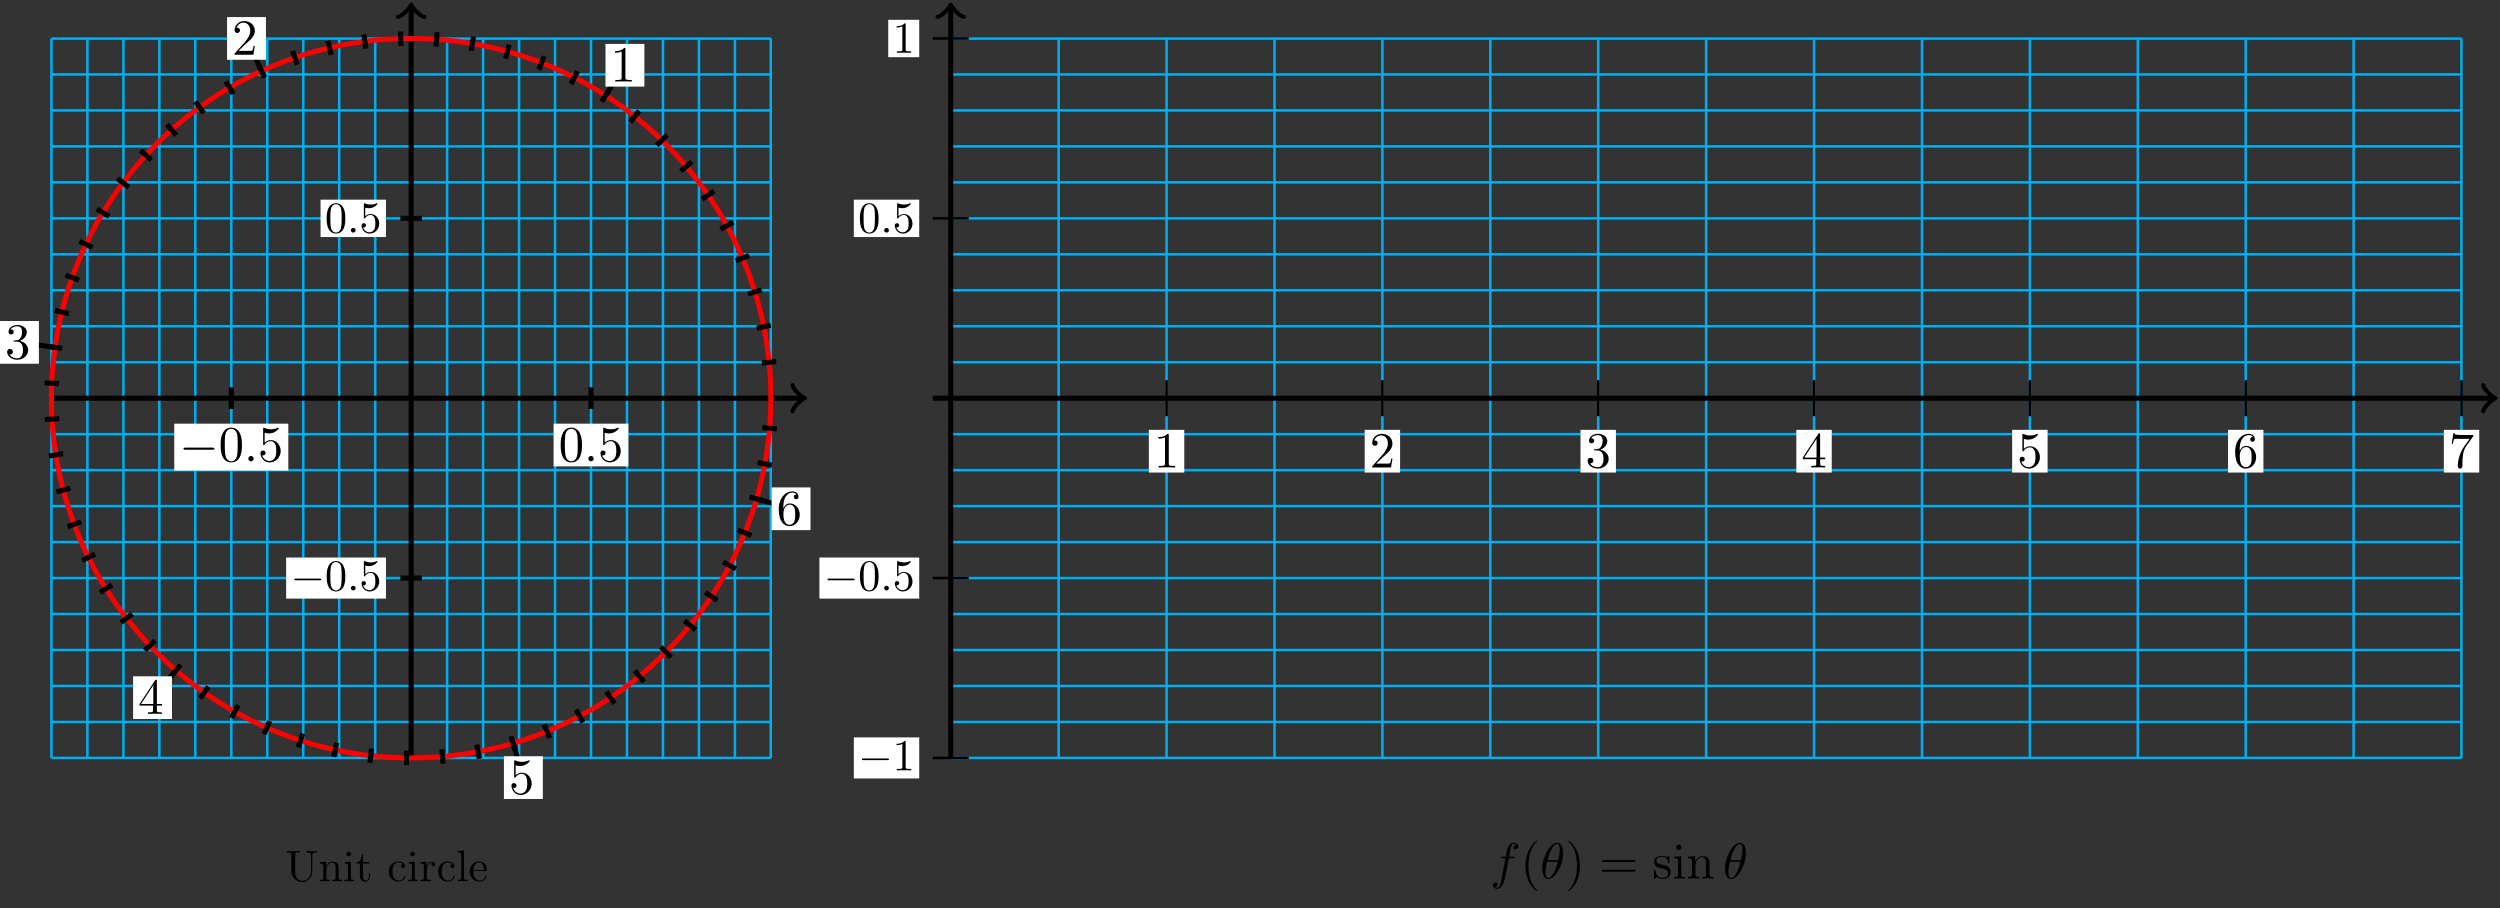 <?xml version="1.0" encoding="UTF-8" standalone="no"?>
<svg
   xmlns:dc="http://purl.org/dc/elements/1.1/"
   xmlns:cc="http://creativecommons.org/ns#"
   xmlns:rdf="http://www.w3.org/1999/02/22-rdf-syntax-ns#"
   xmlns:svg="http://www.w3.org/2000/svg"
   xmlns="http://www.w3.org/2000/svg"
   xmlns:xlink="http://www.w3.org/1999/xlink"
   xmlns:sodipodi="http://sodipodi.sourceforge.net/DTD/sodipodi-0.dtd"
   xmlns:inkscape="http://www.inkscape.org/namespaces/inkscape"
   width="394.018pt"
   height="143.103pt"
   viewBox="0 0 394.018 143.103"
   version="1.1"
   id="svg5287"
   inkscape:version="0.91 r13725"
   sodipodi:docname="tikz-test.svg">
  <rect x="0" y="0" width="394.018" height="143.103" fill="#333333" stroke="none"/>
  <sodipodi:namedview
     pagecolor="#ffffff"
     bordercolor="#666666"
     borderopacity="1"
     objecttolerance="10"
     gridtolerance="10"
     guidetolerance="10"
     inkscape:pageopacity="0"
     inkscape:pageshadow="2"
     inkscape:window-width="1366"
     inkscape:window-height="715"
     id="namedview5841"
     showgrid="false"
     inkscape:zoom="2.1278215"
     inkscape:cx="246.26125"
     inkscape:cy="89.439373"
     inkscape:window-x="0"
     inkscape:window-y="0"
     inkscape:window-maximized="1"
     inkscape:current-layer="svg5287" />
  <defs
     id="defs5289">
    <g
       id="g5291">
      <symbol
         overflow="visible"
         id="glyph0-0">
        <path
           style="stroke:none;"
           d=""
           id="path5294" />
      </symbol>
      <symbol
         overflow="visible"
         id="glyph0-1">
        <path
           style="stroke:none;"
           d="M 2.344 -5.094 C 2.344 -5.297 2.344 -5.312 2.156 -5.312 C 1.672 -4.797 0.969 -4.797 0.703 -4.797 L 0.703 -4.547 C 0.875 -4.547 1.344 -4.547 1.75 -4.75 L 1.75 -0.625 C 1.75 -0.344 1.734 -0.25 1.016 -0.25 L 0.75 -0.25 L 0.75 0 C 1.031 -0.031 1.734 -0.031 2.047 -0.031 C 2.359 -0.031 3.062 -0.031 3.344 0 L 3.344 -0.25 L 3.078 -0.25 C 2.359 -0.25 2.344 -0.328 2.344 -0.625 Z M 2.344 -5.094 "
           id="path5297" />
      </symbol>
      <symbol
         overflow="visible"
         id="glyph0-2">
        <path
           style="stroke:none;"
           d="M 1.016 -0.609 L 1.859 -1.438 C 3.094 -2.531 3.578 -2.969 3.578 -3.766 C 3.578 -4.672 2.859 -5.312 1.891 -5.312 C 0.984 -5.312 0.391 -4.578 0.391 -3.859 C 0.391 -3.422 0.797 -3.422 0.828 -3.422 C 0.953 -3.422 1.234 -3.516 1.234 -3.844 C 1.234 -4.047 1.094 -4.25 0.812 -4.25 C 0.75 -4.25 0.734 -4.25 0.703 -4.25 C 0.891 -4.766 1.328 -5.062 1.781 -5.062 C 2.516 -5.062 2.859 -4.422 2.859 -3.766 C 2.859 -3.125 2.453 -2.5 2.016 -2 L 0.484 -0.297 C 0.391 -0.203 0.391 -0.188 0.391 0 L 3.359 0 L 3.578 -1.391 L 3.375 -1.391 C 3.344 -1.141 3.281 -0.797 3.203 -0.672 C 3.141 -0.609 2.625 -0.609 2.453 -0.609 Z M 1.016 -0.609 "
           id="path5300" />
      </symbol>
      <symbol
         overflow="visible"
         id="glyph0-3">
        <path
           style="stroke:none;"
           d="M 2.312 -2.812 C 2.969 -3.016 3.422 -3.578 3.422 -4.203 C 3.422 -4.859 2.719 -5.312 1.953 -5.312 C 1.156 -5.312 0.547 -4.828 0.547 -4.219 C 0.547 -3.953 0.719 -3.812 0.953 -3.812 C 1.203 -3.812 1.359 -3.984 1.359 -4.219 C 1.359 -4.609 0.984 -4.609 0.875 -4.609 C 1.109 -5 1.641 -5.109 1.922 -5.109 C 2.25 -5.109 2.688 -4.938 2.688 -4.219 C 2.688 -4.125 2.672 -3.656 2.469 -3.312 C 2.234 -2.922 1.953 -2.906 1.766 -2.891 C 1.703 -2.891 1.5 -2.875 1.453 -2.875 C 1.391 -2.859 1.328 -2.859 1.328 -2.766 C 1.328 -2.688 1.391 -2.688 1.516 -2.688 L 1.875 -2.688 C 2.531 -2.688 2.828 -2.141 2.828 -1.359 C 2.828 -0.281 2.266 -0.047 1.922 -0.047 C 1.578 -0.047 0.984 -0.188 0.703 -0.656 C 0.984 -0.609 1.234 -0.781 1.234 -1.094 C 1.234 -1.375 1.016 -1.531 0.781 -1.531 C 0.594 -1.531 0.328 -1.422 0.328 -1.078 C 0.328 -0.344 1.078 0.172 1.938 0.172 C 2.922 0.172 3.641 -0.547 3.641 -1.359 C 3.641 -2.016 3.141 -2.641 2.312 -2.812 Z M 2.312 -2.812 "
           id="path5303" />
      </symbol>
      <symbol
         overflow="visible"
         id="glyph0-4">
        <path
           style="stroke:none;"
           d="M 2.344 -1.312 L 2.344 -0.625 C 2.344 -0.328 2.328 -0.25 1.734 -0.25 L 1.562 -0.25 L 1.562 0 C 1.891 -0.031 2.312 -0.031 2.641 -0.031 C 2.984 -0.031 3.406 -0.031 3.734 0 L 3.734 -0.25 L 3.562 -0.25 C 2.969 -0.25 2.953 -0.328 2.953 -0.625 L 2.953 -1.312 L 3.75 -1.312 L 3.75 -1.562 L 2.953 -1.562 L 2.953 -5.188 C 2.953 -5.344 2.953 -5.391 2.828 -5.391 C 2.75 -5.391 2.734 -5.391 2.672 -5.297 L 0.219 -1.562 L 0.219 -1.312 Z M 2.391 -1.562 L 0.453 -1.562 L 2.391 -4.531 Z M 2.391 -1.562 "
           id="path5306" />
      </symbol>
      <symbol
         overflow="visible"
         id="glyph0-5">
        <path
           style="stroke:none;"
           d="M 3.578 -1.609 C 3.578 -2.547 2.922 -3.344 2.062 -3.344 C 1.688 -3.344 1.344 -3.219 1.047 -2.938 L 1.047 -4.5 C 1.219 -4.453 1.469 -4.391 1.734 -4.391 C 2.703 -4.391 3.266 -5.109 3.266 -5.219 C 3.266 -5.266 3.25 -5.312 3.188 -5.312 C 3.172 -5.312 3.156 -5.312 3.125 -5.281 C 2.969 -5.219 2.578 -5.047 2.047 -5.047 C 1.719 -5.047 1.359 -5.109 0.984 -5.281 C 0.922 -5.297 0.906 -5.297 0.891 -5.297 C 0.812 -5.297 0.812 -5.234 0.812 -5.109 L 0.812 -2.75 C 0.812 -2.609 0.812 -2.547 0.922 -2.547 C 0.969 -2.547 0.984 -2.562 1.016 -2.609 C 1.109 -2.734 1.406 -3.172 2.047 -3.172 C 2.469 -3.172 2.656 -2.812 2.719 -2.656 C 2.859 -2.359 2.875 -2.062 2.875 -1.656 C 2.875 -1.375 2.875 -0.906 2.672 -0.562 C 2.484 -0.25 2.188 -0.047 1.828 -0.047 C 1.25 -0.047 0.781 -0.469 0.656 -0.938 C 0.672 -0.938 0.703 -0.922 0.781 -0.922 C 1.047 -0.922 1.188 -1.125 1.188 -1.312 C 1.188 -1.5 1.047 -1.703 0.781 -1.703 C 0.672 -1.703 0.391 -1.656 0.391 -1.281 C 0.391 -0.594 0.953 0.172 1.844 0.172 C 2.766 0.172 3.578 -0.594 3.578 -1.609 Z M 3.578 -1.609 "
           id="path5309" />
      </symbol>
      <symbol
         overflow="visible"
         id="glyph0-6">
        <path
           style="stroke:none;"
           d="M 1.047 -2.609 L 1.047 -2.812 C 1.047 -4.828 2.047 -5.109 2.453 -5.109 C 2.641 -5.109 2.969 -5.062 3.141 -4.797 C 3.031 -4.797 2.703 -4.797 2.703 -4.438 C 2.703 -4.188 2.906 -4.062 3.078 -4.062 C 3.203 -4.062 3.438 -4.141 3.438 -4.453 C 3.438 -4.922 3.094 -5.312 2.438 -5.312 C 1.406 -5.312 0.328 -4.281 0.328 -2.516 C 0.328 -0.391 1.266 0.172 2 0.172 C 2.891 0.172 3.641 -0.578 3.641 -1.625 C 3.641 -2.641 2.938 -3.406 2.047 -3.406 C 1.5 -3.406 1.219 -3 1.047 -2.609 Z M 2 -0.047 C 1.5 -0.047 1.266 -0.531 1.219 -0.641 C 1.062 -1.016 1.062 -1.656 1.062 -1.797 C 1.062 -2.422 1.328 -3.219 2.047 -3.219 C 2.172 -3.219 2.531 -3.219 2.781 -2.719 C 2.922 -2.438 2.922 -2.031 2.922 -1.641 C 2.922 -1.25 2.922 -0.859 2.781 -0.562 C 2.547 -0.094 2.188 -0.047 2 -0.047 Z M 2 -0.047 "
           id="path5312" />
      </symbol>
      <symbol
         overflow="visible"
         id="glyph0-7">
        <path
           style="stroke:none;"
           d="M 3.672 -2.547 C 3.672 -3.188 3.625 -3.828 3.344 -4.422 C 2.984 -5.172 2.328 -5.312 1.984 -5.312 C 1.516 -5.312 0.938 -5.094 0.609 -4.359 C 0.344 -3.812 0.312 -3.188 0.312 -2.547 C 0.312 -1.953 0.344 -1.234 0.672 -0.625 C 1.016 0.016 1.594 0.172 1.984 0.172 C 2.422 0.172 3.016 0.016 3.375 -0.75 C 3.625 -1.297 3.672 -1.922 3.672 -2.547 Z M 1.984 0 C 1.672 0 1.203 -0.203 1.062 -0.969 C 0.969 -1.438 0.969 -2.172 0.969 -2.641 C 0.969 -3.156 0.969 -3.688 1.031 -4.109 C 1.188 -5.062 1.781 -5.125 1.984 -5.125 C 2.25 -5.125 2.766 -4.984 2.922 -4.203 C 3 -3.75 3 -3.141 3 -2.641 C 3 -2.047 3 -1.5 2.922 -1 C 2.797 -0.234 2.344 0 1.984 0 Z M 1.984 0 "
           id="path5315" />
      </symbol>
      <symbol
         overflow="visible"
         id="glyph0-8">
        <path
           style="stroke:none;"
           d="M 3.797 -4.859 C 3.859 -4.953 3.859 -4.969 3.859 -5.125 L 1.922 -5.125 C 0.953 -5.125 0.938 -5.234 0.906 -5.391 L 0.703 -5.391 L 0.453 -3.75 L 0.641 -3.75 C 0.672 -3.875 0.734 -4.375 0.844 -4.469 C 0.906 -4.516 1.516 -4.516 1.625 -4.516 L 3.281 -4.516 C 3.188 -4.391 2.562 -3.516 2.375 -3.266 C 1.672 -2.188 1.406 -1.078 1.406 -0.266 C 1.406 -0.188 1.406 0.172 1.766 0.172 C 2.141 0.172 2.141 -0.188 2.141 -0.266 L 2.141 -0.672 C 2.141 -1.109 2.156 -1.547 2.219 -1.969 C 2.25 -2.156 2.359 -2.844 2.719 -3.344 Z M 3.797 -4.859 "
           id="path5318" />
      </symbol>
      <symbol
         overflow="visible"
         id="glyph0-9">
        <path
           style="stroke:none;"
           d="M 2.641 1.906 C 2.641 1.891 2.641 1.875 2.5 1.734 C 1.5 0.734 1.25 -0.766 1.25 -1.984 C 1.25 -3.375 1.547 -4.766 2.531 -5.766 C 2.641 -5.859 2.641 -5.875 2.641 -5.891 C 2.641 -5.953 2.609 -5.969 2.562 -5.969 C 2.484 -5.969 1.766 -5.438 1.297 -4.422 C 0.891 -3.547 0.781 -2.656 0.781 -1.984 C 0.781 -1.375 0.875 -0.406 1.312 0.5 C 1.797 1.469 2.484 1.984 2.562 1.984 C 2.609 1.984 2.641 1.969 2.641 1.906 Z M 2.641 1.906 "
           id="path5321" />
      </symbol>
      <symbol
         overflow="visible"
         id="glyph0-10">
        <path
           style="stroke:none;"
           d="M 2.297 -1.984 C 2.297 -2.609 2.219 -3.578 1.781 -4.484 C 1.297 -5.453 0.609 -5.969 0.531 -5.969 C 0.484 -5.969 0.453 -5.938 0.453 -5.891 C 0.453 -5.875 0.453 -5.859 0.609 -5.719 C 1.391 -4.922 1.844 -3.656 1.844 -1.984 C 1.844 -0.625 1.547 0.766 0.562 1.781 C 0.453 1.875 0.453 1.891 0.453 1.906 C 0.453 1.953 0.484 1.984 0.531 1.984 C 0.609 1.984 1.328 1.453 1.797 0.438 C 2.203 -0.438 2.297 -1.328 2.297 -1.984 Z M 2.297 -1.984 "
           id="path5324" />
      </symbol>
      <symbol
         overflow="visible"
         id="glyph0-11">
        <path
           style="stroke:none;"
           d="M 5.469 -2.609 C 5.594 -2.609 5.75 -2.609 5.75 -2.766 C 5.75 -2.922 5.594 -2.922 5.484 -2.922 L 0.703 -2.922 C 0.594 -2.922 0.453 -2.922 0.453 -2.766 C 0.453 -2.609 0.594 -2.609 0.719 -2.609 Z M 5.484 -1.062 C 5.594 -1.062 5.75 -1.062 5.75 -1.219 C 5.75 -1.375 5.594 -1.375 5.469 -1.375 L 0.719 -1.375 C 0.594 -1.375 0.453 -1.375 0.453 -1.219 C 0.453 -1.062 0.594 -1.062 0.703 -1.062 Z M 5.484 -1.062 "
           id="path5327" />
      </symbol>
      <symbol
         overflow="visible"
         id="glyph0-12">
        <path
           style="stroke:none;"
           d="M 1.656 -1.547 C 1.828 -1.516 2.484 -1.391 2.484 -0.812 C 2.484 -0.406 2.203 -0.094 1.578 -0.094 C 0.922 -0.094 0.625 -0.547 0.484 -1.219 C 0.453 -1.328 0.453 -1.359 0.359 -1.359 C 0.266 -1.359 0.266 -1.297 0.266 -1.156 L 0.266 -0.109 C 0.266 0.031 0.266 0.094 0.344 0.094 C 0.391 0.094 0.391 0.078 0.547 -0.078 C 0.562 -0.094 0.562 -0.109 0.703 -0.25 C 1.062 0.078 1.422 0.094 1.578 0.094 C 2.5 0.094 2.875 -0.453 2.875 -1.016 C 2.875 -1.438 2.625 -1.688 2.531 -1.781 C 2.266 -2.031 1.953 -2.094 1.625 -2.156 C 1.172 -2.25 0.641 -2.344 0.641 -2.812 C 0.641 -3.094 0.859 -3.422 1.531 -3.422 C 2.422 -3.422 2.453 -2.703 2.469 -2.453 C 2.484 -2.375 2.547 -2.375 2.562 -2.375 C 2.672 -2.375 2.672 -2.422 2.672 -2.578 L 2.672 -3.375 C 2.672 -3.516 2.672 -3.562 2.578 -3.562 C 2.547 -3.562 2.531 -3.562 2.422 -3.469 C 2.406 -3.438 2.312 -3.375 2.281 -3.344 C 1.984 -3.562 1.656 -3.562 1.531 -3.562 C 0.562 -3.562 0.266 -3.031 0.266 -2.594 C 0.266 -2.312 0.391 -2.094 0.609 -1.906 C 0.859 -1.703 1.078 -1.656 1.656 -1.547 Z M 1.656 -1.547 "
           id="path5330" />
      </symbol>
      <symbol
         overflow="visible"
         id="glyph0-13">
        <path
           style="stroke:none;"
           d="M 1.406 -3.516 L 0.297 -3.438 L 0.297 -3.188 C 0.812 -3.188 0.891 -3.141 0.891 -2.75 L 0.891 -0.609 C 0.891 -0.25 0.797 -0.25 0.266 -0.25 L 0.266 0 C 0.516 -0.016 0.953 -0.031 1.141 -0.031 C 1.422 -0.031 1.703 -0.016 1.969 0 L 1.969 -0.25 C 1.438 -0.25 1.406 -0.281 1.406 -0.594 Z M 1.438 -4.906 C 1.438 -5.156 1.25 -5.328 1.016 -5.328 C 0.766 -5.328 0.594 -5.109 0.594 -4.906 C 0.594 -4.688 0.766 -4.484 1.016 -4.484 C 1.25 -4.484 1.438 -4.656 1.438 -4.906 Z M 1.438 -4.906 "
           id="path5333" />
      </symbol>
      <symbol
         overflow="visible"
         id="glyph0-14">
        <path
           style="stroke:none;"
           d="M 0.875 -2.734 L 0.875 -0.609 C 0.875 -0.25 0.781 -0.25 0.25 -0.25 L 0.25 0 C 0.531 -0.016 0.938 -0.031 1.156 -0.031 C 1.359 -0.031 1.781 -0.016 2.047 0 L 2.047 -0.25 C 1.516 -0.25 1.422 -0.25 1.422 -0.609 L 1.422 -2.078 C 1.422 -2.906 1.984 -3.344 2.5 -3.344 C 3 -3.344 3.094 -2.922 3.094 -2.469 L 3.094 -0.609 C 3.094 -0.25 3 -0.25 2.469 -0.25 L 2.469 0 C 2.75 -0.016 3.156 -0.031 3.375 -0.031 C 3.578 -0.031 4 -0.016 4.266 0 L 4.266 -0.25 C 3.844 -0.25 3.656 -0.25 3.641 -0.484 L 3.641 -2.016 C 3.641 -2.688 3.641 -2.938 3.391 -3.234 C 3.281 -3.359 3.016 -3.516 2.562 -3.516 C 1.969 -3.516 1.609 -3.172 1.375 -2.688 L 1.375 -3.516 L 0.25 -3.438 L 0.25 -3.188 C 0.812 -3.188 0.875 -3.125 0.875 -2.734 Z M 0.875 -2.734 "
           id="path5336" />
      </symbol>
      <symbol
         overflow="visible"
         id="glyph1-0">
        <path
           style="stroke:none;"
           d=""
           id="path5339" />
      </symbol>
      <symbol
         overflow="visible"
         id="glyph1-1">
        <path
           style="stroke:none;"
           d="M 4.594 -1.609 C 4.703 -1.609 4.844 -1.609 4.844 -1.734 C 4.844 -1.875 4.703 -1.875 4.594 -1.875 L 0.828 -1.875 C 0.703 -1.875 0.578 -1.875 0.578 -1.734 C 0.578 -1.609 0.703 -1.609 0.828 -1.609 Z M 4.594 -1.609 "
           id="path5342" />
      </symbol>
      <symbol
         overflow="visible"
         id="glyph2-0">
        <path
           style="stroke:none;"
           d=""
           id="path5345" />
      </symbol>
      <symbol
         overflow="visible"
         id="glyph2-1">
        <path
           style="stroke:none;"
           d="M 3.203 -2.234 C 3.203 -2.781 3.172 -3.344 2.922 -3.859 C 2.609 -4.531 2.031 -4.641 1.734 -4.641 C 1.328 -4.641 0.812 -4.453 0.531 -3.812 C 0.312 -3.328 0.266 -2.781 0.266 -2.234 C 0.266 -1.703 0.297 -1.078 0.578 -0.547 C 0.891 0.016 1.391 0.156 1.734 0.156 C 2.109 0.156 2.641 0 2.953 -0.656 C 3.172 -1.141 3.203 -1.672 3.203 -2.234 Z M 1.734 0 C 1.469 0 1.047 -0.172 0.922 -0.844 C 0.844 -1.266 0.844 -1.906 0.844 -2.312 C 0.844 -2.766 0.844 -3.219 0.906 -3.594 C 1.031 -4.422 1.562 -4.484 1.734 -4.484 C 1.969 -4.484 2.422 -4.359 2.562 -3.672 C 2.625 -3.281 2.625 -2.75 2.625 -2.312 C 2.625 -1.797 2.625 -1.312 2.547 -0.875 C 2.453 -0.203 2.047 0 1.734 0 Z M 1.734 0 "
           id="path5348" />
      </symbol>
      <symbol
         overflow="visible"
         id="glyph2-2">
        <path
           style="stroke:none;"
           d="M 3.125 -1.406 C 3.125 -2.234 2.562 -2.922 1.812 -2.922 C 1.469 -2.922 1.172 -2.812 0.922 -2.578 L 0.922 -3.938 C 1.062 -3.891 1.297 -3.844 1.516 -3.844 C 2.375 -3.844 2.859 -4.469 2.859 -4.562 C 2.859 -4.609 2.844 -4.641 2.781 -4.641 C 2.781 -4.641 2.766 -4.641 2.734 -4.625 C 2.594 -4.562 2.25 -4.422 1.781 -4.422 C 1.5 -4.422 1.188 -4.469 0.859 -4.609 C 0.797 -4.641 0.781 -4.641 0.781 -4.641 C 0.703 -4.641 0.703 -4.578 0.703 -4.469 L 0.703 -2.406 C 0.703 -2.281 0.703 -2.219 0.797 -2.219 C 0.844 -2.219 0.859 -2.25 0.891 -2.281 C 0.969 -2.391 1.219 -2.781 1.797 -2.781 C 2.156 -2.781 2.328 -2.453 2.391 -2.328 C 2.5 -2.062 2.516 -1.797 2.516 -1.453 C 2.516 -1.203 2.516 -0.781 2.344 -0.5 C 2.172 -0.219 1.922 -0.047 1.594 -0.047 C 1.094 -0.047 0.688 -0.406 0.578 -0.828 C 0.594 -0.812 0.609 -0.812 0.688 -0.812 C 0.922 -0.812 1.031 -0.984 1.031 -1.156 C 1.031 -1.312 0.922 -1.484 0.688 -1.484 C 0.594 -1.484 0.344 -1.438 0.344 -1.125 C 0.344 -0.516 0.828 0.156 1.609 0.156 C 2.422 0.156 3.125 -0.516 3.125 -1.406 Z M 3.125 -1.406 "
           id="path5351" />
      </symbol>
      <symbol
         overflow="visible"
         id="glyph2-3">
        <path
           style="stroke:none;"
           d="M 4.062 -1.609 C 4.062 -0.625 3.375 -0.062 2.719 -0.062 C 2.391 -0.062 1.562 -0.234 1.562 -1.562 L 1.562 -4.219 C 1.562 -4.469 1.578 -4.547 2.125 -4.547 L 2.281 -4.547 L 2.281 -4.766 C 2.047 -4.734 1.531 -4.734 1.266 -4.734 C 1 -4.734 0.469 -4.734 0.234 -4.766 L 0.234 -4.547 L 0.391 -4.547 C 0.938 -4.547 0.953 -4.469 0.953 -4.219 L 0.953 -1.594 C 0.953 -0.609 1.75 0.156 2.703 0.156 C 3.5 0.156 4.125 -0.5 4.25 -1.297 C 4.266 -1.422 4.266 -1.484 4.266 -1.766 L 4.266 -4 C 4.266 -4.234 4.266 -4.547 4.984 -4.547 L 4.984 -4.766 C 4.734 -4.75 4.406 -4.734 4.172 -4.734 C 3.922 -4.734 3.594 -4.75 3.344 -4.766 L 3.344 -4.547 C 4.062 -4.547 4.062 -4.219 4.062 -4.031 Z M 4.062 -1.609 "
           id="path5354" />
      </symbol>
      <symbol
         overflow="visible"
         id="glyph2-4">
        <path
           style="stroke:none;"
           d="M 0.766 -2.391 L 0.766 -0.531 C 0.766 -0.219 0.688 -0.219 0.219 -0.219 L 0.219 0 C 0.469 0 0.828 -0.016 1.016 -0.016 C 1.188 -0.016 1.547 0 1.797 0 L 1.797 -0.219 C 1.328 -0.219 1.25 -0.219 1.25 -0.531 L 1.25 -1.812 C 1.25 -2.531 1.734 -2.922 2.188 -2.922 C 2.625 -2.922 2.703 -2.547 2.703 -2.156 L 2.703 -0.531 C 2.703 -0.219 2.625 -0.219 2.156 -0.219 L 2.156 0 C 2.406 0 2.766 -0.016 2.953 -0.016 C 3.125 -0.016 3.484 0 3.734 0 L 3.734 -0.219 C 3.359 -0.219 3.188 -0.219 3.188 -0.422 L 3.188 -1.75 C 3.188 -2.359 3.188 -2.578 2.969 -2.828 C 2.875 -2.938 2.641 -3.078 2.234 -3.078 C 1.734 -3.078 1.406 -2.781 1.203 -2.344 L 1.203 -3.078 L 0.219 -3 L 0.219 -2.781 C 0.703 -2.781 0.766 -2.734 0.766 -2.391 Z M 0.766 -2.391 "
           id="path5357" />
      </symbol>
      <symbol
         overflow="visible"
         id="glyph2-5">
        <path
           style="stroke:none;"
           d="M 1.234 -3.078 L 0.266 -3 L 0.266 -2.781 C 0.703 -2.781 0.781 -2.75 0.781 -2.406 L 0.781 -0.531 C 0.781 -0.219 0.703 -0.219 0.234 -0.219 L 0.234 0 C 0.453 0 0.828 -0.016 1 -0.016 C 1.234 -0.016 1.484 0 1.719 0 L 1.719 -0.219 C 1.266 -0.219 1.234 -0.25 1.234 -0.516 Z M 1.266 -4.297 C 1.266 -4.516 1.094 -4.656 0.891 -4.656 C 0.672 -4.656 0.516 -4.469 0.516 -4.297 C 0.516 -4.109 0.672 -3.922 0.891 -3.922 C 1.094 -3.922 1.266 -4.062 1.266 -4.297 Z M 1.266 -4.297 "
           id="path5360" />
      </symbol>
      <symbol
         overflow="visible"
         id="glyph2-6">
        <path
           style="stroke:none;"
           d="M 1.203 -2.781 L 2.203 -2.781 L 2.203 -3 L 1.203 -3 L 1.203 -4.281 L 1.031 -4.281 C 1.031 -3.719 0.812 -2.969 0.125 -2.938 L 0.125 -2.781 L 0.719 -2.781 L 0.719 -0.859 C 0.719 0 1.375 0.078 1.625 0.078 C 2.125 0.078 2.312 -0.422 2.312 -0.859 L 2.312 -1.266 L 2.141 -1.266 L 2.141 -0.875 C 2.141 -0.359 1.938 -0.094 1.672 -0.094 C 1.203 -0.094 1.203 -0.734 1.203 -0.844 Z M 1.203 -2.781 "
           id="path5363" />
      </symbol>
      <symbol
         overflow="visible"
         id="glyph2-7">
        <path
           style="stroke:none;"
           d="M 0.812 -1.516 C 0.812 -2.656 1.391 -2.953 1.75 -2.953 C 1.812 -2.953 2.266 -2.938 2.5 -2.688 C 2.219 -2.672 2.172 -2.453 2.172 -2.375 C 2.172 -2.188 2.297 -2.047 2.5 -2.047 C 2.672 -2.047 2.812 -2.172 2.812 -2.375 C 2.812 -2.844 2.281 -3.125 1.75 -3.125 C 0.875 -3.125 0.234 -2.375 0.234 -1.5 C 0.234 -0.609 0.922 0.078 1.734 0.078 C 2.672 0.078 2.891 -0.766 2.891 -0.828 C 2.891 -0.906 2.828 -0.906 2.797 -0.906 C 2.734 -0.906 2.719 -0.875 2.703 -0.828 C 2.516 -0.188 2.062 -0.094 1.797 -0.094 C 1.422 -0.094 0.812 -0.391 0.812 -1.516 Z M 0.812 -1.516 "
           id="path5366" />
      </symbol>
      <symbol
         overflow="visible"
         id="glyph2-8">
        <path
           style="stroke:none;"
           d="M 1.156 -2.312 L 1.156 -3.078 L 0.188 -3 L 0.188 -2.781 C 0.688 -2.781 0.734 -2.734 0.734 -2.391 L 0.734 -0.531 C 0.734 -0.219 0.656 -0.219 0.188 -0.219 L 0.188 0 C 0.469 0 0.797 -0.016 0.984 -0.016 C 1.266 -0.016 1.594 -0.016 1.875 0 L 1.875 -0.219 L 1.734 -0.219 C 1.219 -0.219 1.203 -0.297 1.203 -0.547 L 1.203 -1.609 C 1.203 -2.312 1.484 -2.922 2.016 -2.922 C 2.062 -2.922 2.078 -2.922 2.094 -2.922 C 2.078 -2.906 1.938 -2.828 1.938 -2.641 C 1.938 -2.453 2.078 -2.344 2.234 -2.344 C 2.359 -2.344 2.531 -2.438 2.531 -2.656 C 2.531 -2.875 2.328 -3.078 2.016 -3.078 C 1.516 -3.078 1.266 -2.609 1.156 -2.312 Z M 1.156 -2.312 "
           id="path5369" />
      </symbol>
      <symbol
         overflow="visible"
         id="glyph2-9">
        <path
           style="stroke:none;"
           d="M 1.234 -4.844 L 0.234 -4.766 L 0.234 -4.547 C 0.719 -4.547 0.781 -4.5 0.781 -4.156 L 0.781 -0.531 C 0.781 -0.219 0.703 -0.219 0.234 -0.219 L 0.234 0 C 0.453 0 0.828 -0.016 1 -0.016 C 1.172 -0.016 1.516 0 1.781 0 L 1.781 -0.219 C 1.312 -0.219 1.234 -0.219 1.234 -0.531 Z M 1.234 -4.844 "
           id="path5372" />
      </symbol>
      <symbol
         overflow="visible"
         id="glyph2-10">
        <path
           style="stroke:none;"
           d="M 0.781 -1.75 C 0.828 -2.797 1.406 -2.969 1.641 -2.969 C 2.359 -2.969 2.438 -2.031 2.438 -1.75 Z M 0.781 -1.609 L 2.719 -1.609 C 2.875 -1.609 2.891 -1.609 2.891 -1.75 C 2.891 -2.453 2.516 -3.125 1.641 -3.125 C 0.844 -3.125 0.188 -2.406 0.188 -1.531 C 0.188 -0.594 0.922 0.078 1.734 0.078 C 2.578 0.078 2.891 -0.703 2.891 -0.828 C 2.891 -0.906 2.844 -0.906 2.797 -0.906 C 2.734 -0.906 2.719 -0.875 2.703 -0.812 C 2.469 -0.094 1.844 -0.094 1.766 -0.094 C 1.422 -0.094 1.141 -0.312 0.984 -0.562 C 0.781 -0.906 0.781 -1.359 0.781 -1.609 Z M 0.781 -1.609 "
           id="path5375" />
      </symbol>
      <symbol
         overflow="visible"
         id="glyph2-11">
        <path
           style="stroke:none;"
           d="M 2.047 -4.453 C 2.047 -4.625 2.047 -4.641 1.891 -4.641 C 1.453 -4.188 0.844 -4.188 0.625 -4.188 L 0.625 -3.984 C 0.766 -3.984 1.172 -3.984 1.531 -4.156 L 1.531 -0.547 C 1.531 -0.297 1.516 -0.219 0.891 -0.219 L 0.656 -0.219 L 0.656 0 C 0.906 -0.016 1.516 -0.016 1.797 -0.016 C 2.062 -0.016 2.672 -0.016 2.922 0 L 2.922 -0.219 L 2.703 -0.219 C 2.062 -0.219 2.047 -0.297 2.047 -0.547 Z M 2.047 -4.453 "
           id="path5378" />
      </symbol>
      <symbol
         overflow="visible"
         id="glyph3-0">
        <path
           style="stroke:none;"
           d=""
           id="path5381" />
      </symbol>
      <symbol
         overflow="visible"
         id="glyph3-1">
        <path
           style="stroke:none;"
           d="M 1.344 -0.375 C 1.344 -0.578 1.172 -0.734 0.969 -0.734 C 0.766 -0.734 0.594 -0.578 0.594 -0.375 C 0.594 -0.172 0.766 0 0.969 0 C 1.172 0 1.344 -0.172 1.344 -0.375 Z M 1.344 -0.375 "
           id="path5384" />
      </symbol>
      <symbol
         overflow="visible"
         id="glyph4-0">
        <path
           style="stroke:none;"
           d=""
           id="path5387" />
      </symbol>
      <symbol
         overflow="visible"
         id="glyph4-1">
        <path
           style="stroke:none;"
           d="M 5.25 -1.828 C 5.391 -1.828 5.531 -1.828 5.531 -1.984 C 5.531 -2.156 5.391 -2.156 5.25 -2.156 L 0.938 -2.156 C 0.812 -2.156 0.656 -2.156 0.656 -1.984 C 0.656 -1.828 0.812 -1.828 0.938 -1.828 Z M 5.25 -1.828 "
           id="path5390" />
      </symbol>
      <symbol
         overflow="visible"
         id="glyph5-0">
        <path
           style="stroke:none;"
           d=""
           id="path5393" />
      </symbol>
      <symbol
         overflow="visible"
         id="glyph5-1">
        <path
           style="stroke:none;"
           d="M 1.531 -0.422 C 1.531 -0.656 1.344 -0.844 1.109 -0.844 C 0.875 -0.844 0.688 -0.656 0.688 -0.422 C 0.688 -0.188 0.875 0 1.109 0 C 1.344 0 1.531 -0.188 1.531 -0.422 Z M 1.531 -0.422 "
           id="path5396" />
      </symbol>
      <symbol
         overflow="visible"
         id="glyph5-2">
        <path
           style="stroke:none;"
           d="M 2.922 -3.188 L 3.609 -3.188 C 3.766 -3.188 3.844 -3.188 3.844 -3.344 C 3.844 -3.438 3.766 -3.438 3.641 -3.438 L 2.969 -3.438 L 3.141 -4.344 C 3.172 -4.516 3.281 -5.078 3.328 -5.172 C 3.406 -5.328 3.531 -5.438 3.703 -5.438 C 3.734 -5.438 3.938 -5.438 4.094 -5.297 C 3.75 -5.266 3.672 -4.984 3.672 -4.875 C 3.672 -4.688 3.812 -4.594 3.953 -4.594 C 4.172 -4.594 4.406 -4.766 4.406 -5.062 C 4.406 -5.438 4.031 -5.625 3.703 -5.625 C 3.438 -5.625 2.938 -5.469 2.688 -4.688 C 2.641 -4.516 2.625 -4.438 2.438 -3.438 L 1.875 -3.438 C 1.734 -3.438 1.641 -3.438 1.641 -3.281 C 1.641 -3.188 1.719 -3.188 1.859 -3.188 L 2.391 -3.188 L 1.797 -0.047 C 1.656 0.734 1.516 1.453 1.094 1.453 C 1.062 1.453 0.875 1.453 0.719 1.312 C 1.078 1.297 1.156 1 1.156 0.891 C 1.156 0.703 1.016 0.609 0.859 0.609 C 0.656 0.609 0.422 0.781 0.422 1.078 C 0.422 1.438 0.766 1.641 1.094 1.641 C 1.531 1.641 1.859 1.156 2 0.859 C 2.25 0.359 2.438 -0.609 2.453 -0.656 Z M 2.922 -3.188 "
           id="path5399" />
      </symbol>
      <symbol
         overflow="visible"
         id="glyph5-3">
        <path
           style="stroke:none;"
           d="M 3.625 -3.984 C 3.625 -4.516 3.484 -5.625 2.672 -5.625 C 1.562 -5.625 0.328 -3.375 0.328 -1.547 C 0.328 -0.797 0.562 0.094 1.297 0.094 C 2.422 0.094 3.625 -2.203 3.625 -3.984 Z M 1.172 -2.891 C 1.312 -3.406 1.469 -4.047 1.797 -4.609 C 2.016 -5 2.297 -5.438 2.656 -5.438 C 3.047 -5.438 3.094 -4.938 3.094 -4.484 C 3.094 -4.094 3.031 -3.688 2.844 -2.891 Z M 2.766 -2.641 C 2.688 -2.266 2.516 -1.594 2.219 -1.016 C 1.938 -0.484 1.641 -0.094 1.297 -0.094 C 1.031 -0.094 0.859 -0.312 0.859 -1.062 C 0.859 -1.391 0.906 -1.859 1.109 -2.641 Z M 2.766 -2.641 "
           id="path5402" />
      </symbol>
    </g>
  </defs>
  <g
     id="surface9376">
    <path
       style="fill:none;stroke-width:0.399;stroke-linecap:butt;stroke-linejoin:miter;stroke:rgb(0%,67.839%,93.729%);stroke-opacity:1;stroke-miterlimit:10;"
       d="M -56.699 -56.696 L 56.695 -56.696 M -56.699 -51.028 L 56.695 -51.028 M -56.699 -45.356 L 56.695 -45.356 M -56.699 -39.688 L 56.695 -39.688 M -56.699 -34.016 L 56.695 -34.016 M -56.699 -28.348 L 56.695 -28.348 M -56.699 -22.68 L 56.695 -22.68 M -56.699 -17.009 L 56.695 -17.009 M -56.699 -11.341 L 56.695 -11.341 M -56.699 -5.669 L 56.695 -5.669 M -56.699 -0.001 L 56.695 -0.001 M -56.699 5.671 L 56.695 5.671 M -56.699 11.339 L 56.695 11.339 M -56.699 17.011 L 56.695 17.011 M -56.699 22.679 L 56.695 22.679 M -56.699 28.347 L 56.695 28.347 M -56.699 34.019 L 56.695 34.019 M -56.699 39.687 L 56.695 39.687 M -56.699 45.359 L 56.695 45.359 M -56.699 51.027 L 56.695 51.027 M -56.699 56.679 L 56.695 56.679 M -56.696 -56.7 L -56.696 56.695 M -51.028 -56.7 L -51.028 56.695 M -45.356 -56.7 L -45.356 56.695 M -39.688 -56.7 L -39.688 56.695 M -34.02 -56.7 L -34.02 56.695 M -28.348 -56.7 L -28.348 56.695 M -22.68 -56.7 L -22.68 56.695 M -17.008 -56.7 L -17.008 56.695 M -11.34 -56.7 L -11.34 56.695 M -5.668 -56.7 L -5.668 56.695 M -0 -56.7 L -0 56.695 M 5.668 -56.7 L 5.668 56.695 M 11.34 -56.7 L 11.34 56.695 M 17.008 -56.7 L 17.008 56.695 M 22.679 -56.7 L 22.679 56.695 M 28.347 -56.7 L 28.347 56.695 M 34.019 -56.7 L 34.019 56.695 M 39.687 -56.7 L 39.687 56.695 M 45.359 -56.7 L 45.359 56.695 M 51.027 -56.7 L 51.027 56.695 M 56.676 -56.7 L 56.676 56.695 "
       transform="matrix(1,0,0,-1,64.801,62.761)"
       id="path5405" />
    <path
       style="fill:none;stroke-width:0.797;stroke-linecap:butt;stroke-linejoin:miter;stroke:rgb(0%,0%,0%);stroke-opacity:1;stroke-miterlimit:10;"
       d="M -56.696 -0.001 L 61.656 -0.001 "
       transform="matrix(1,0,0,-1,64.801,62.761)"
       id="path5407" />
    <path
       style="fill:none;stroke-width:0.638;stroke-linecap:round;stroke-linejoin:round;stroke:rgb(0%,0%,0%);stroke-opacity:1;stroke-miterlimit:10;"
       d="M -1.555 2.074 C -1.426 1.296 0 0.128 0.387 -0.001 C 0 -0.13 -1.426 -1.294 -1.555 -2.071 "
       transform="matrix(1,0,0,-1,126.457,62.761)"
       id="path5409" />
    <path
       style="fill:none;stroke-width:0.797;stroke-linecap:butt;stroke-linejoin:miter;stroke:rgb(0%,0%,0%);stroke-opacity:1;stroke-miterlimit:10;"
       d="M -0 -56.692 L -0 61.656 "
       transform="matrix(1,0,0,-1,64.801,62.761)"
       id="path5411" />
    <path
       style="fill:none;stroke-width:0.638;stroke-linecap:round;stroke-linejoin:round;stroke:rgb(0%,0%,0%);stroke-opacity:1;stroke-miterlimit:10;"
       d="M -1.555 2.071 C -1.426 1.293 -0 0.129 0.39 0 C -0 -0.129 -1.426 -1.297 -1.555 -2.074 "
       transform="matrix(0,-1,-1,0,64.801,1.105)"
       id="path5413" />
    <path
       style="fill:none;stroke-width:0.797;stroke-linecap:butt;stroke-linejoin:miter;stroke:rgb(100%,0%,0%);stroke-opacity:1;stroke-miterlimit:10;"
       d="M 56.695 -0.001 C 56.695 31.312 31.312 56.695 -0 56.695 C -31.313 56.695 -56.696 31.312 -56.696 -0.001 C -56.696 -31.313 -31.313 -56.692 -0 -56.692 C 31.312 -56.692 56.695 -31.313 56.695 -0.001 Z M 56.695 -0.001 "
       transform="matrix(1,0,0,-1,64.801,62.761)"
       id="path5415" />
    <path
       style="fill:none;stroke-width:0.797;stroke-linecap:butt;stroke-linejoin:miter;stroke:rgb(0%,0%,0%);stroke-opacity:1;stroke-miterlimit:10;"
       d="M 55.277 5.546 L 57.535 5.773 "
       transform="matrix(1,0,0,-1,64.801,62.761)"
       id="path5417" />
    <path
       style="fill:none;stroke-width:0.797;stroke-linecap:butt;stroke-linejoin:miter;stroke:rgb(0%,0%,0%);stroke-opacity:1;stroke-miterlimit:10;"
       d="M 54.449 11.034 L 56.672 11.488 "
       transform="matrix(1,0,0,-1,64.801,62.761)"
       id="path5419" />
    <path
       style="fill:none;stroke-width:0.797;stroke-linecap:butt;stroke-linejoin:miter;stroke:rgb(0%,0%,0%);stroke-opacity:1;stroke-miterlimit:10;"
       d="M 53.074 16.417 L 55.242 17.085 "
       transform="matrix(1,0,0,-1,64.801,62.761)"
       id="path5421" />
    <path
       style="fill:none;stroke-width:0.797;stroke-linecap:butt;stroke-linejoin:miter;stroke:rgb(0%,0%,0%);stroke-opacity:1;stroke-miterlimit:10;"
       d="M 51.172 21.632 L 53.261 22.515 "
       transform="matrix(1,0,0,-1,64.801,62.761)"
       id="path5423" />
    <path
       style="fill:none;stroke-width:0.797;stroke-linecap:butt;stroke-linejoin:miter;stroke:rgb(0%,0%,0%);stroke-opacity:1;stroke-miterlimit:10;"
       d="M 48.758 26.632 L 50.746 27.722 "
       transform="matrix(1,0,0,-1,64.801,62.761)"
       id="path5425" />
    <path
       style="fill:none;stroke-width:0.797;stroke-linecap:butt;stroke-linejoin:miter;stroke:rgb(0%,0%,0%);stroke-opacity:1;stroke-miterlimit:10;"
       d="M 45.855 31.366 L 47.726 32.648 "
       transform="matrix(1,0,0,-1,64.801,62.761)"
       id="path5427" />
    <path
       style="fill:none;stroke-width:0.797;stroke-linecap:butt;stroke-linejoin:miter;stroke:rgb(0%,0%,0%);stroke-opacity:1;stroke-miterlimit:10;"
       d="M 42.496 35.788 L 44.23 37.249 "
       transform="matrix(1,0,0,-1,64.801,62.761)"
       id="path5429" />
    <path
       style="fill:none;stroke-width:0.797;stroke-linecap:butt;stroke-linejoin:miter;stroke:rgb(0%,0%,0%);stroke-opacity:1;stroke-miterlimit:10;"
       d="M 38.707 39.851 L 40.289 41.48 "
       transform="matrix(1,0,0,-1,64.801,62.761)"
       id="path5431" />
    <path
       style="fill:none;stroke-width:0.797;stroke-linecap:butt;stroke-linejoin:miter;stroke:rgb(0%,0%,0%);stroke-opacity:1;stroke-miterlimit:10;"
       d="M 34.539 43.515 L 35.945 45.292 "
       transform="matrix(1,0,0,-1,64.801,62.761)"
       id="path5433" />
    <path
       style="fill:none;stroke-width:0.797;stroke-linecap:butt;stroke-linejoin:miter;stroke:rgb(0%,0%,0%);stroke-opacity:1;stroke-miterlimit:10;"
       d="M 30.019 46.745 L 31.246 48.656 "
       transform="matrix(1,0,0,-1,64.801,62.761)"
       id="path5435" />
    <path
       style="fill:none;stroke-width:0.797;stroke-linecap:butt;stroke-linejoin:miter;stroke:rgb(0%,0%,0%);stroke-opacity:1;stroke-miterlimit:10;"
       d="M 25.203 49.511 L 26.234 51.534 "
       transform="matrix(1,0,0,-1,64.801,62.761)"
       id="path5437" />
    <path
       style="fill:none;stroke-width:0.797;stroke-linecap:butt;stroke-linejoin:miter;stroke:rgb(0%,0%,0%);stroke-opacity:1;stroke-miterlimit:10;"
       d="M 20.137 51.781 L 20.957 53.894 "
       transform="matrix(1,0,0,-1,64.801,62.761)"
       id="path5439" />
    <path
       style="fill:none;stroke-width:0.797;stroke-linecap:butt;stroke-linejoin:miter;stroke:rgb(0%,0%,0%);stroke-opacity:1;stroke-miterlimit:10;"
       d="M 14.867 53.531 L 15.472 55.714 "
       transform="matrix(1,0,0,-1,64.801,62.761)"
       id="path5441" />
    <path
       style="fill:none;stroke-width:0.797;stroke-linecap:butt;stroke-linejoin:miter;stroke:rgb(0%,0%,0%);stroke-opacity:1;stroke-miterlimit:10;"
       d="M 9.449 54.749 L 9.832 56.984 "
       transform="matrix(1,0,0,-1,64.801,62.761)"
       id="path5443" />
    <path
       style="fill:none;stroke-width:0.797;stroke-linecap:butt;stroke-linejoin:miter;stroke:rgb(0%,0%,0%);stroke-opacity:1;stroke-miterlimit:10;"
       d="M 3.937 55.417 L 4.097 57.679 "
       transform="matrix(1,0,0,-1,64.801,62.761)"
       id="path5445" />
    <path
       style="fill:none;stroke-width:0.797;stroke-linecap:butt;stroke-linejoin:miter;stroke:rgb(0%,0%,0%);stroke-opacity:1;stroke-miterlimit:10;"
       d="M -1.613 55.534 L -1.68 57.8 "
       transform="matrix(1,0,0,-1,64.801,62.761)"
       id="path5447" />
    <path
       style="fill:none;stroke-width:0.797;stroke-linecap:butt;stroke-linejoin:miter;stroke:rgb(0%,0%,0%);stroke-opacity:1;stroke-miterlimit:10;"
       d="M -7.149 55.093 L -7.442 57.343 "
       transform="matrix(1,0,0,-1,64.801,62.761)"
       id="path5449" />
    <path
       style="fill:none;stroke-width:0.797;stroke-linecap:butt;stroke-linejoin:miter;stroke:rgb(0%,0%,0%);stroke-opacity:1;stroke-miterlimit:10;"
       d="M -12.614 54.109 L -13.129 56.316 "
       transform="matrix(1,0,0,-1,64.801,62.761)"
       id="path5451" />
    <path
       style="fill:none;stroke-width:0.797;stroke-linecap:butt;stroke-linejoin:miter;stroke:rgb(0%,0%,0%);stroke-opacity:1;stroke-miterlimit:10;"
       d="M -17.953 52.577 L -18.684 54.722 "
       transform="matrix(1,0,0,-1,64.801,62.761)"
       id="path5453" />
    <path
       style="fill:none;stroke-width:0.797;stroke-linecap:butt;stroke-linejoin:miter;stroke:rgb(0%,0%,0%);stroke-opacity:1;stroke-miterlimit:10;"
       d="M -23.11 50.519 L -24.055 52.585 "
       transform="matrix(1,0,0,-1,64.801,62.761)"
       id="path5455" />
    <path
       style="fill:none;stroke-width:0.797;stroke-linecap:butt;stroke-linejoin:miter;stroke:rgb(0%,0%,0%);stroke-opacity:1;stroke-miterlimit:10;"
       d="M -28.039 47.96 L -29.184 49.917 "
       transform="matrix(1,0,0,-1,64.801,62.761)"
       id="path5457" />
    <path
       style="fill:none;stroke-width:0.797;stroke-linecap:butt;stroke-linejoin:miter;stroke:rgb(0%,0%,0%);stroke-opacity:1;stroke-miterlimit:10;"
       d="M -32.688 44.925 L -34.02 46.761 "
       transform="matrix(1,0,0,-1,64.801,62.761)"
       id="path5459" />
    <path
       style="fill:none;stroke-width:0.797;stroke-linecap:butt;stroke-linejoin:miter;stroke:rgb(0%,0%,0%);stroke-opacity:1;stroke-miterlimit:10;"
       d="M -37.008 41.437 L -38.52 43.128 "
       transform="matrix(1,0,0,-1,64.801,62.761)"
       id="path5461" />
    <path
       style="fill:none;stroke-width:0.797;stroke-linecap:butt;stroke-linejoin:miter;stroke:rgb(0%,0%,0%);stroke-opacity:1;stroke-miterlimit:10;"
       d="M -40.957 37.534 L -42.629 39.066 "
       transform="matrix(1,0,0,-1,64.801,62.761)"
       id="path5463" />
    <path
       style="fill:none;stroke-width:0.797;stroke-linecap:butt;stroke-linejoin:miter;stroke:rgb(0%,0%,0%);stroke-opacity:1;stroke-miterlimit:10;"
       d="M -44.5 33.257 L -46.321 34.616 "
       transform="matrix(1,0,0,-1,64.801,62.761)"
       id="path5465" />
    <path
       style="fill:none;stroke-width:0.797;stroke-linecap:butt;stroke-linejoin:miter;stroke:rgb(0%,0%,0%);stroke-opacity:1;stroke-miterlimit:10;"
       d="M -47.602 28.652 L -49.543 29.82 "
       transform="matrix(1,0,0,-1,64.801,62.761)"
       id="path5467" />
    <path
       style="fill:none;stroke-width:0.797;stroke-linecap:butt;stroke-linejoin:miter;stroke:rgb(0%,0%,0%);stroke-opacity:1;stroke-miterlimit:10;"
       d="M -50.223 23.753 L -52.274 24.722 "
       transform="matrix(1,0,0,-1,64.801,62.761)"
       id="path5469" />
    <path
       style="fill:none;stroke-width:0.797;stroke-linecap:butt;stroke-linejoin:miter;stroke:rgb(0%,0%,0%);stroke-opacity:1;stroke-miterlimit:10;"
       d="M -52.34 18.624 L -54.481 19.382 "
       transform="matrix(1,0,0,-1,64.801,62.761)"
       id="path5471" />
    <path
       style="fill:none;stroke-width:0.797;stroke-linecap:butt;stroke-linejoin:miter;stroke:rgb(0%,0%,0%);stroke-opacity:1;stroke-miterlimit:10;"
       d="M -53.942 13.304 L -56.145 13.847 "
       transform="matrix(1,0,0,-1,64.801,62.761)"
       id="path5473" />
    <path
       style="fill:none;stroke-width:0.797;stroke-linecap:butt;stroke-linejoin:miter;stroke:rgb(0%,0%,0%);stroke-opacity:1;stroke-miterlimit:10;"
       d="M -55 7.855 L -57.246 8.175 "
       transform="matrix(1,0,0,-1,64.801,62.761)"
       id="path5475" />
    <path
       style="fill:none;stroke-width:0.797;stroke-linecap:butt;stroke-linejoin:miter;stroke:rgb(0%,0%,0%);stroke-opacity:1;stroke-miterlimit:10;"
       d="M -55.508 2.324 L -57.774 2.417 "
       transform="matrix(1,0,0,-1,64.801,62.761)"
       id="path5477" />
    <path
       style="fill:none;stroke-width:0.797;stroke-linecap:butt;stroke-linejoin:miter;stroke:rgb(0%,0%,0%);stroke-opacity:1;stroke-miterlimit:10;"
       d="M -55.461 -3.227 L -57.727 -3.36 "
       transform="matrix(1,0,0,-1,64.801,62.761)"
       id="path5479" />
    <path
       style="fill:none;stroke-width:0.797;stroke-linecap:butt;stroke-linejoin:miter;stroke:rgb(0%,0%,0%);stroke-opacity:1;stroke-miterlimit:10;"
       d="M -54.864 -8.747 L -57.106 -9.102 "
       transform="matrix(1,0,0,-1,64.801,62.761)"
       id="path5481" />
    <path
       style="fill:none;stroke-width:0.797;stroke-linecap:butt;stroke-linejoin:miter;stroke:rgb(0%,0%,0%);stroke-opacity:1;stroke-miterlimit:10;"
       d="M -53.715 -14.18 L -55.91 -14.759 "
       transform="matrix(1,0,0,-1,64.801,62.761)"
       id="path5483" />
    <path
       style="fill:none;stroke-width:0.797;stroke-linecap:butt;stroke-linejoin:miter;stroke:rgb(0%,0%,0%);stroke-opacity:1;stroke-miterlimit:10;"
       d="M -52.031 -19.473 L -54.156 -20.266 "
       transform="matrix(1,0,0,-1,64.801,62.761)"
       id="path5485" />
    <path
       style="fill:none;stroke-width:0.797;stroke-linecap:butt;stroke-linejoin:miter;stroke:rgb(0%,0%,0%);stroke-opacity:1;stroke-miterlimit:10;"
       d="M -49.828 -24.567 L -51.864 -25.571 "
       transform="matrix(1,0,0,-1,64.801,62.761)"
       id="path5487" />
    <path
       style="fill:none;stroke-width:0.797;stroke-linecap:butt;stroke-linejoin:miter;stroke:rgb(0%,0%,0%);stroke-opacity:1;stroke-miterlimit:10;"
       d="M -47.129 -29.419 L -49.051 -30.622 "
       transform="matrix(1,0,0,-1,64.801,62.761)"
       id="path5489" />
    <path
       style="fill:none;stroke-width:0.797;stroke-linecap:butt;stroke-linejoin:miter;stroke:rgb(0%,0%,0%);stroke-opacity:1;stroke-miterlimit:10;"
       d="M -43.953 -33.977 L -45.75 -35.364 "
       transform="matrix(1,0,0,-1,64.801,62.761)"
       id="path5491" />
    <path
       style="fill:none;stroke-width:0.797;stroke-linecap:butt;stroke-linejoin:miter;stroke:rgb(0%,0%,0%);stroke-opacity:1;stroke-miterlimit:10;"
       d="M -40.344 -38.196 L -41.989 -39.755 "
       transform="matrix(1,0,0,-1,64.801,62.761)"
       id="path5493" />
    <path
       style="fill:none;stroke-width:0.797;stroke-linecap:butt;stroke-linejoin:miter;stroke:rgb(0%,0%,0%);stroke-opacity:1;stroke-miterlimit:10;"
       d="M -36.328 -42.032 L -37.813 -43.747 "
       transform="matrix(1,0,0,-1,64.801,62.761)"
       id="path5495" />
    <path
       style="fill:none;stroke-width:0.797;stroke-linecap:butt;stroke-linejoin:miter;stroke:rgb(0%,0%,0%);stroke-opacity:1;stroke-miterlimit:10;"
       d="M -31.953 -45.45 L -33.254 -47.305 "
       transform="matrix(1,0,0,-1,64.801,62.761)"
       id="path5497" />
    <path
       style="fill:none;stroke-width:0.797;stroke-linecap:butt;stroke-linejoin:miter;stroke:rgb(0%,0%,0%);stroke-opacity:1;stroke-miterlimit:10;"
       d="M -27.254 -48.411 L -28.367 -50.387 "
       transform="matrix(1,0,0,-1,64.801,62.761)"
       id="path5499" />
    <path
       style="fill:none;stroke-width:0.797;stroke-linecap:butt;stroke-linejoin:miter;stroke:rgb(0%,0%,0%);stroke-opacity:1;stroke-miterlimit:10;"
       d="M -22.285 -50.891 L -23.196 -52.966 "
       transform="matrix(1,0,0,-1,64.801,62.761)"
       id="path5501" />
    <path
       style="fill:none;stroke-width:0.797;stroke-linecap:butt;stroke-linejoin:miter;stroke:rgb(0%,0%,0%);stroke-opacity:1;stroke-miterlimit:10;"
       d="M -17.094 -52.864 L -17.793 -55.02 "
       transform="matrix(1,0,0,-1,64.801,62.761)"
       id="path5503" />
    <path
       style="fill:none;stroke-width:0.797;stroke-linecap:butt;stroke-linejoin:miter;stroke:rgb(0%,0%,0%);stroke-opacity:1;stroke-miterlimit:10;"
       d="M -11.731 -54.301 L -12.211 -56.52 "
       transform="matrix(1,0,0,-1,64.801,62.761)"
       id="path5505" />
    <path
       style="fill:none;stroke-width:0.797;stroke-linecap:butt;stroke-linejoin:miter;stroke:rgb(0%,0%,0%);stroke-opacity:1;stroke-miterlimit:10;"
       d="M -6.25 -55.204 L -6.508 -57.458 "
       transform="matrix(1,0,0,-1,64.801,62.761)"
       id="path5507" />
    <path
       style="fill:none;stroke-width:0.797;stroke-linecap:butt;stroke-linejoin:miter;stroke:rgb(0%,0%,0%);stroke-opacity:1;stroke-miterlimit:10;"
       d="M -0.711 -55.551 L -0.739 -57.821 "
       transform="matrix(1,0,0,-1,64.801,62.761)"
       id="path5509" />
    <path
       style="fill:none;stroke-width:0.797;stroke-linecap:butt;stroke-linejoin:miter;stroke:rgb(0%,0%,0%);stroke-opacity:1;stroke-miterlimit:10;"
       d="M 4.836 -55.348 L 5.035 -57.606 "
       transform="matrix(1,0,0,-1,64.801,62.761)"
       id="path5511" />
    <path
       style="fill:none;stroke-width:0.797;stroke-linecap:butt;stroke-linejoin:miter;stroke:rgb(0%,0%,0%);stroke-opacity:1;stroke-miterlimit:10;"
       d="M 10.336 -54.587 L 10.758 -56.813 "
       transform="matrix(1,0,0,-1,64.801,62.761)"
       id="path5513" />
    <path
       style="fill:none;stroke-width:0.797;stroke-linecap:butt;stroke-linejoin:miter;stroke:rgb(0%,0%,0%);stroke-opacity:1;stroke-miterlimit:10;"
       d="M 15.734 -53.282 L 16.375 -55.458 "
       transform="matrix(1,0,0,-1,64.801,62.761)"
       id="path5515" />
    <path
       style="fill:none;stroke-width:0.797;stroke-linecap:butt;stroke-linejoin:miter;stroke:rgb(0%,0%,0%);stroke-opacity:1;stroke-miterlimit:10;"
       d="M 20.976 -51.446 L 21.832 -53.544 "
       transform="matrix(1,0,0,-1,64.801,62.761)"
       id="path5517" />
    <path
       style="fill:none;stroke-width:0.797;stroke-linecap:butt;stroke-linejoin:miter;stroke:rgb(0%,0%,0%);stroke-opacity:1;stroke-miterlimit:10;"
       d="M 26.008 -49.094 L 27.066 -51.098 "
       transform="matrix(1,0,0,-1,64.801,62.761)"
       id="path5519" />
    <path
       style="fill:none;stroke-width:0.797;stroke-linecap:butt;stroke-linejoin:miter;stroke:rgb(0%,0%,0%);stroke-opacity:1;stroke-miterlimit:10;"
       d="M 30.777 -46.251 L 32.035 -48.141 "
       transform="matrix(1,0,0,-1,64.801,62.761)"
       id="path5521" />
    <path
       style="fill:none;stroke-width:0.797;stroke-linecap:butt;stroke-linejoin:miter;stroke:rgb(0%,0%,0%);stroke-opacity:1;stroke-miterlimit:10;"
       d="M 35.238 -42.946 L 36.679 -44.7 "
       transform="matrix(1,0,0,-1,64.801,62.761)"
       id="path5523" />
    <path
       style="fill:none;stroke-width:0.797;stroke-linecap:butt;stroke-linejoin:miter;stroke:rgb(0%,0%,0%);stroke-opacity:1;stroke-miterlimit:10;"
       d="M 39.351 -39.216 L 40.961 -40.817 "
       transform="matrix(1,0,0,-1,64.801,62.761)"
       id="path5525" />
    <path
       style="fill:none;stroke-width:0.797;stroke-linecap:butt;stroke-linejoin:miter;stroke:rgb(0%,0%,0%);stroke-opacity:1;stroke-miterlimit:10;"
       d="M 43.07 -35.091 L 44.828 -36.524 "
       transform="matrix(1,0,0,-1,64.801,62.761)"
       id="path5527" />
    <path
       style="fill:none;stroke-width:0.797;stroke-linecap:butt;stroke-linejoin:miter;stroke:rgb(0%,0%,0%);stroke-opacity:1;stroke-miterlimit:10;"
       d="M 46.359 -30.618 L 48.25 -31.868 "
       transform="matrix(1,0,0,-1,64.801,62.761)"
       id="path5529" />
    <path
       style="fill:none;stroke-width:0.797;stroke-linecap:butt;stroke-linejoin:miter;stroke:rgb(0%,0%,0%);stroke-opacity:1;stroke-miterlimit:10;"
       d="M 49.183 -25.837 L 51.191 -26.891 "
       transform="matrix(1,0,0,-1,64.801,62.761)"
       id="path5531" />
    <path
       style="fill:none;stroke-width:0.797;stroke-linecap:butt;stroke-linejoin:miter;stroke:rgb(0%,0%,0%);stroke-opacity:1;stroke-miterlimit:10;"
       d="M 51.519 -20.798 L 53.621 -21.645 "
       transform="matrix(1,0,0,-1,64.801,62.761)"
       id="path5533" />
    <path
       style="fill:none;stroke-width:0.797;stroke-linecap:butt;stroke-linejoin:miter;stroke:rgb(0%,0%,0%);stroke-opacity:1;stroke-miterlimit:10;"
       d="M 53.336 -15.552 L 55.511 -16.184 "
       transform="matrix(1,0,0,-1,64.801,62.761)"
       id="path5535" />
    <path
       style="fill:none;stroke-width:0.797;stroke-linecap:butt;stroke-linejoin:miter;stroke:rgb(0%,0%,0%);stroke-opacity:1;stroke-miterlimit:10;"
       d="M 54.621 -10.149 L 56.851 -10.563 "
       transform="matrix(1,0,0,-1,64.801,62.761)"
       id="path5537" />
    <path
       style="fill:none;stroke-width:0.797;stroke-linecap:butt;stroke-linejoin:miter;stroke:rgb(0%,0%,0%);stroke-opacity:1;stroke-miterlimit:10;"
       d="M 55.363 -4.645 L 57.621 -4.837 "
       transform="matrix(1,0,0,-1,64.801,62.761)"
       id="path5539" />
    <path
       style="fill:none;stroke-width:0.797;stroke-linecap:butt;stroke-linejoin:miter;stroke:rgb(0%,0%,0%);stroke-opacity:1;stroke-miterlimit:10;"
       d="M 30.629 47.702 L 32.16 50.089 "
       transform="matrix(1,0,0,-1,64.801,62.761)"
       id="path5541" />
    <path
       style=" stroke:none;fill-rule:nonzero;fill:rgb(100%,100%,100%);fill-opacity:1;"
       d="M 101.559 6.922 L 95.43 6.922 L 95.43 13.652 L 101.559 13.652 Z M 101.559 6.922 "
       id="path5543" />
    <g
       style="fill:rgb(0%,0%,0%);fill-opacity:1;"
       id="g5545">
      <use
         xlink:href="#glyph0-1"
         x="96.227"
         y="12.856"
         id="use5547" />
    </g>
    <path
       style="fill:none;stroke-width:0.797;stroke-linecap:butt;stroke-linejoin:miter;stroke:rgb(0%,0%,0%);stroke-opacity:1;stroke-miterlimit:10;"
       d="M -23.59 51.55 L -24.77 54.124 "
       transform="matrix(1,0,0,-1,64.801,62.761)"
       id="path5549" />
    <path
       style=" stroke:none;fill-rule:nonzero;fill:rgb(100%,100%,100%);fill-opacity:1;"
       d="M 41.914 2.691 L 35.785 2.691 L 35.785 9.422 L 41.914 9.422 Z M 41.914 2.691 "
       id="path5551" />
    <g
       style="fill:rgb(0%,0%,0%);fill-opacity:1;"
       id="g5553">
      <use
         xlink:href="#glyph0-2"
         x="36.583"
         y="8.626"
         id="use5555" />
    </g>
    <path
       style="fill:none;stroke-width:0.797;stroke-linecap:butt;stroke-linejoin:miter;stroke:rgb(0%,0%,0%);stroke-opacity:1;stroke-miterlimit:10;"
       d="M -56.125 7.999 L -58.93 8.402 "
       transform="matrix(1,0,0,-1,64.801,62.761)"
       id="path5557" />
    <path
       style=" stroke:none;fill-rule:nonzero;fill:rgb(100%,100%,100%);fill-opacity:1;"
       d="M 6.129 50.598 L 0 50.598 L 0 57.328 L 6.129 57.328 Z M 6.129 50.598 "
       id="path5559" />
    <g
       style="fill:rgb(0%,0%,0%);fill-opacity:1;"
       id="g5561">
      <use
         xlink:href="#glyph0-3"
         x="0.797"
         y="56.529"
         id="use5563" />
    </g>
    <path
       style="fill:none;stroke-width:0.797;stroke-linecap:butt;stroke-linejoin:miter;stroke:rgb(0%,0%,0%);stroke-opacity:1;stroke-miterlimit:10;"
       d="M -37.055 -42.903 L -38.91 -45.048 "
       transform="matrix(1,0,0,-1,64.801,62.761)"
       id="path5565" />
    <path
       style=" stroke:none;fill-rule:nonzero;fill:rgb(100%,100%,100%);fill-opacity:1;"
       d="M 27.105 106.59 L 20.977 106.59 L 20.977 113.32 L 27.105 113.32 Z M 27.105 106.59 "
       id="path5567" />
    <g
       style="fill:rgb(0%,0%,0%);fill-opacity:1;"
       id="g5569">
      <use
         xlink:href="#glyph0-4"
         x="21.772"
         y="112.522"
         id="use5571" />
    </g>
    <path
       style="fill:none;stroke-width:0.797;stroke-linecap:butt;stroke-linejoin:miter;stroke:rgb(0%,0%,0%);stroke-opacity:1;stroke-miterlimit:10;"
       d="M 16.082 -54.36 L 16.883 -57.079 "
       transform="matrix(1,0,0,-1,64.801,62.761)"
       id="path5573" />
    <path
       style=" stroke:none;fill-rule:nonzero;fill:rgb(100%,100%,100%);fill-opacity:1;"
       d="M 85.555 119.191 L 79.422 119.191 L 79.422 125.922 L 85.555 125.922 Z M 85.555 119.191 "
       id="path5575" />
    <g
       style="fill:rgb(0%,0%,0%);fill-opacity:1;"
       id="g5577">
      <use
         xlink:href="#glyph0-5"
         x="80.22"
         y="125.125"
         id="use5579" />
    </g>
    <path
       style="fill:none;stroke-width:0.797;stroke-linecap:butt;stroke-linejoin:miter;stroke:rgb(0%,0%,0%);stroke-opacity:1;stroke-miterlimit:10;"
       d="M 54.433 -15.841 L 57.156 -16.63 "
       transform="matrix(1,0,0,-1,64.801,62.761)"
       id="path5581" />
    <path
       style=" stroke:none;fill-rule:nonzero;fill:rgb(100%,100%,100%);fill-opacity:1;"
       d="M 127.742 76.82 L 121.613 76.82 L 121.613 83.551 L 127.742 83.551 Z M 127.742 76.82 "
       id="path5583" />
    <g
       style="fill:rgb(0%,0%,0%);fill-opacity:1;"
       id="g5585">
      <use
         xlink:href="#glyph0-6"
         x="122.409"
         y="82.752"
         id="use5587" />
    </g>
    <path
       style="fill:none;stroke-width:0.797;stroke-linecap:butt;stroke-linejoin:miter;stroke:rgb(0%,0%,0%);stroke-opacity:1;stroke-miterlimit:10;"
       d="M 1.699 -28.348 L -1.699 -28.348 "
       transform="matrix(1,0,0,-1,64.801,62.761)"
       id="path5589" />
    <path
       style=" stroke:none;fill-rule:nonzero;fill:rgb(100%,100%,100%);fill-opacity:1;"
       d="M 60.828 87.871 L 45.098 87.871 L 45.098 94.344 L 60.828 94.344 Z M 60.828 87.871 "
       id="path5591" />
    <g
       style="fill:rgb(0%,0%,0%);fill-opacity:1;"
       id="g5593">
      <use
         xlink:href="#glyph1-1"
         x="45.796"
         y="93.064"
         id="use5595" />
    </g>
    <g
       style="fill:rgb(0%,0%,0%);fill-opacity:1;"
       id="g5597">
      <use
         xlink:href="#glyph2-1"
         x="51.22"
         y="93.064"
         id="use5599" />
    </g>
    <g
       style="fill:rgb(0%,0%,0%);fill-opacity:1;"
       id="g5601">
      <use
         xlink:href="#glyph3-1"
         x="54.707"
         y="93.064"
         id="use5603" />
    </g>
    <g
       style="fill:rgb(0%,0%,0%);fill-opacity:1;"
       id="g5605">
      <use
         xlink:href="#glyph2-2"
         x="56.645"
         y="93.064"
         id="use5607" />
    </g>
    <path
       style="fill:none;stroke-width:0.797;stroke-linecap:butt;stroke-linejoin:miter;stroke:rgb(0%,0%,0%);stroke-opacity:1;stroke-miterlimit:10;"
       d="M -28.348 1.702 L -28.348 -1.7 "
       transform="matrix(1,0,0,-1,64.801,62.761)"
       id="path5609" />
    <path
       style=" stroke:none;fill-rule:nonzero;fill:rgb(100%,100%,100%);fill-opacity:1;"
       d="M 45.441 66.773 L 27.465 66.773 L 27.465 74.168 L 45.441 74.168 Z M 45.441 66.773 "
       id="path5611" />
    <g
       style="fill:rgb(0%,0%,0%);fill-opacity:1;"
       id="g5613">
      <use
         xlink:href="#glyph4-1"
         x="28.263"
         y="72.706"
         id="use5615" />
    </g>
    <g
       style="fill:rgb(0%,0%,0%);fill-opacity:1;"
       id="g5617">
      <use
         xlink:href="#glyph0-7"
         x="34.462"
         y="72.706"
         id="use5619" />
    </g>
    <g
       style="fill:rgb(0%,0%,0%);fill-opacity:1;"
       id="g5621">
      <use
         xlink:href="#glyph5-1"
         x="38.447"
         y="72.706"
         id="use5623" />
    </g>
    <g
       style="fill:rgb(0%,0%,0%);fill-opacity:1;"
       id="g5625">
      <use
         xlink:href="#glyph0-5"
         x="40.661"
         y="72.706"
         id="use5627" />
    </g>
    <path
       style="fill:none;stroke-width:0.797;stroke-linecap:butt;stroke-linejoin:miter;stroke:rgb(0%,0%,0%);stroke-opacity:1;stroke-miterlimit:10;"
       d="M 1.699 28.347 L -1.699 28.347 "
       transform="matrix(1,0,0,-1,64.801,62.761)"
       id="path5629" />
    <path
       style=" stroke:none;fill-rule:nonzero;fill:rgb(100%,100%,100%);fill-opacity:1;"
       d="M 60.828 31.469 L 50.523 31.469 L 50.523 37.359 L 60.828 37.359 Z M 60.828 31.469 "
       id="path5631" />
    <g
       style="fill:rgb(0%,0%,0%);fill-opacity:1;"
       id="g5633">
      <use
         xlink:href="#glyph2-1"
         x="51.22"
         y="36.661"
         id="use5635" />
    </g>
    <g
       style="fill:rgb(0%,0%,0%);fill-opacity:1;"
       id="g5637">
      <use
         xlink:href="#glyph3-1"
         x="54.707"
         y="36.661"
         id="use5639" />
    </g>
    <g
       style="fill:rgb(0%,0%,0%);fill-opacity:1;"
       id="g5641">
      <use
         xlink:href="#glyph2-2"
         x="56.644"
         y="36.661"
         id="use5643" />
    </g>
    <path
       style="fill:none;stroke-width:0.797;stroke-linecap:butt;stroke-linejoin:miter;stroke:rgb(0%,0%,0%);stroke-opacity:1;stroke-miterlimit:10;"
       d="M 28.347 1.702 L 28.347 -1.7 "
       transform="matrix(1,0,0,-1,64.801,62.761)"
       id="path5645" />
    <path
       style=" stroke:none;fill-rule:nonzero;fill:rgb(100%,100%,100%);fill-opacity:1;"
       d="M 99.035 66.773 L 87.258 66.773 L 87.258 73.504 L 99.035 73.504 Z M 99.035 66.773 "
       id="path5647" />
    <g
       style="fill:rgb(0%,0%,0%);fill-opacity:1;"
       id="g5649">
      <use
         xlink:href="#glyph0-7"
         x="88.055"
         y="72.706"
         id="use5651" />
    </g>
    <g
       style="fill:rgb(0%,0%,0%);fill-opacity:1;"
       id="g5653">
      <use
         xlink:href="#glyph5-1"
         x="92.041"
         y="72.706"
         id="use5655" />
    </g>
    <g
       style="fill:rgb(0%,0%,0%);fill-opacity:1;"
       id="g5657">
      <use
         xlink:href="#glyph0-5"
         x="94.254"
         y="72.706"
         id="use5659" />
    </g>
    <g
       style="fill:rgb(0%,0%,0%);fill-opacity:1;"
       id="g5661">
      <use
         xlink:href="#glyph2-3"
         x="44.958"
         y="138.883"
         id="use5663" />
      <use
         xlink:href="#glyph2-4"
         x="50.188"
         y="138.883"
         id="use5665" />
      <use
         xlink:href="#glyph2-5"
         x="54.063"
         y="138.883"
         id="use5667" />
      <use
         xlink:href="#glyph2-6"
         x="56"
         y="138.883"
         id="use5669" />
    </g>
    <g
       style="fill:rgb(0%,0%,0%);fill-opacity:1;"
       id="g5671">
      <use
         xlink:href="#glyph2-7"
         x="61.035"
         y="138.883"
         id="use5673" />
      <use
         xlink:href="#glyph2-5"
         x="64.134"
         y="138.883"
         id="use5675" />
      <use
         xlink:href="#glyph2-8"
         x="66.071"
         y="138.883"
         id="use5677" />
      <use
         xlink:href="#glyph2-7"
         x="68.803"
         y="138.883"
         id="use5679" />
      <use
         xlink:href="#glyph2-9"
         x="71.902"
         y="138.883"
         id="use5681" />
      <use
         xlink:href="#glyph2-10"
         x="73.839"
         y="138.883"
         id="use5683" />
    </g>
    <path
       style="fill:none;stroke-width:0.399;stroke-linecap:butt;stroke-linejoin:miter;stroke:rgb(0%,67.839%,93.729%);stroke-opacity:1;stroke-miterlimit:10;"
       d="M 85.035 -56.696 L 323.152 -56.696 M 85.035 -51.028 L 323.152 -51.028 M 85.035 -45.356 L 323.152 -45.356 M 85.035 -39.688 L 323.152 -39.688 M 85.035 -34.016 L 323.152 -34.016 M 85.035 -28.348 L 323.152 -28.348 M 85.035 -22.68 L 323.152 -22.68 M 85.035 -17.009 L 323.152 -17.009 M 85.035 -11.341 L 323.152 -11.341 M 85.035 -5.669 L 323.152 -5.669 M 85.035 -0.001 L 323.152 -0.001 M 85.035 5.671 L 323.152 5.671 M 85.035 11.339 L 323.152 11.339 M 85.035 17.011 L 323.152 17.011 M 85.035 22.679 L 323.152 22.679 M 85.035 28.347 L 323.152 28.347 M 85.035 34.019 L 323.152 34.019 M 85.035 39.687 L 323.152 39.687 M 85.035 45.359 L 323.152 45.359 M 85.035 51.027 L 323.152 51.027 M 85.035 56.679 L 323.152 56.679 M 85.043 -56.7 L 85.043 56.695 M 102.051 -56.7 L 102.051 56.695 M 119.058 -56.7 L 119.058 56.695 M 136.066 -56.7 L 136.066 56.695 M 153.074 -56.7 L 153.074 56.695 M 170.082 -56.7 L 170.082 56.695 M 187.09 -56.7 L 187.09 56.695 M 204.097 -56.7 L 204.097 56.695 M 221.109 -56.7 L 221.109 56.695 M 238.117 -56.7 L 238.117 56.695 M 255.125 -56.7 L 255.125 56.695 M 272.133 -56.7 L 272.133 56.695 M 289.14 -56.7 L 289.14 56.695 M 306.148 -56.7 L 306.148 56.695 M 323.137 -56.7 L 323.137 56.695 "
       transform="matrix(1,0,0,-1,64.801,62.761)"
       id="path5685" />
    <path
       style="fill:none;stroke-width:0.797;stroke-linecap:butt;stroke-linejoin:miter;stroke:rgb(0%,0%,0%);stroke-opacity:1;stroke-miterlimit:10;"
       d="M 82.207 -0.001 L 328.117 -0.001 "
       transform="matrix(1,0,0,-1,64.801,62.761)"
       id="path5687" />
    <path
       style="fill:none;stroke-width:0.638;stroke-linecap:round;stroke-linejoin:round;stroke:rgb(0%,0%,0%);stroke-opacity:1;stroke-miterlimit:10;"
       d="M -1.553 2.074 C -1.425 1.296 0.001 0.128 0.388 -0.001 C 0.001 -0.13 -1.425 -1.294 -1.553 -2.071 "
       transform="matrix(1,0,0,-1,392.917,62.761)"
       id="path5689" />
    <path
       style="fill:none;stroke-width:0.797;stroke-linecap:butt;stroke-linejoin:miter;stroke:rgb(0%,0%,0%);stroke-opacity:1;stroke-miterlimit:10;"
       d="M 85.039 -56.692 L 85.039 61.656 "
       transform="matrix(1,0,0,-1,64.801,62.761)"
       id="path5691" />
    <path
       style="fill:none;stroke-width:0.638;stroke-linecap:round;stroke-linejoin:round;stroke:rgb(0%,0%,0%);stroke-opacity:1;stroke-miterlimit:10;"
       d="M -1.555 2.072 C -1.426 1.295 -0 0.13 0.39 0.002 C -0 -0.131 -1.426 -1.295 -1.555 -2.073 "
       transform="matrix(0,-1,-1,0,149.841,1.105)"
       id="path5693" />
    <path
       style="fill:none;stroke-width:0.399;stroke-linecap:butt;stroke-linejoin:miter;stroke:rgb(0%,0%,0%);stroke-opacity:1;stroke-miterlimit:10;"
       d="M 119.058 2.835 L 119.058 -2.837 "
       transform="matrix(1,0,0,-1,64.801,62.761)"
       id="path5695" />
    <path
       style=" stroke:none;fill-rule:nonzero;fill:rgb(100%,100%,100%);fill-opacity:1;"
       d="M 186.648 67.746 L 181.066 67.746 L 181.066 74.477 L 186.648 74.477 Z M 186.648 67.746 "
       id="path5697" />
    <g
       style="fill:rgb(0%,0%,0%);fill-opacity:1;"
       id="g5699">
      <use
         xlink:href="#glyph0-1"
         x="181.864"
         y="73.681"
         id="use5701" />
    </g>
    <path
       style="fill:none;stroke-width:0.399;stroke-linecap:butt;stroke-linejoin:miter;stroke:rgb(0%,0%,0%);stroke-opacity:1;stroke-miterlimit:10;"
       d="M 153.074 2.835 L 153.074 -2.837 "
       transform="matrix(1,0,0,-1,64.801,62.761)"
       id="path5703" />
    <path
       style=" stroke:none;fill-rule:nonzero;fill:rgb(100%,100%,100%);fill-opacity:1;"
       d="M 220.664 67.746 L 215.086 67.746 L 215.086 74.477 L 220.664 74.477 Z M 220.664 67.746 "
       id="path5705" />
    <g
       style="fill:rgb(0%,0%,0%);fill-opacity:1;"
       id="g5707">
      <use
         xlink:href="#glyph0-2"
         x="215.88"
         y="73.681"
         id="use5709" />
    </g>
    <path
       style="fill:none;stroke-width:0.399;stroke-linecap:butt;stroke-linejoin:miter;stroke:rgb(0%,0%,0%);stroke-opacity:1;stroke-miterlimit:10;"
       d="M 187.09 2.835 L 187.09 -2.837 "
       transform="matrix(1,0,0,-1,64.801,62.761)"
       id="path5711" />
    <path
       style=" stroke:none;fill-rule:nonzero;fill:rgb(100%,100%,100%);fill-opacity:1;"
       d="M 254.68 67.746 L 249.102 67.746 L 249.102 74.477 L 254.68 74.477 Z M 254.68 67.746 "
       id="path5713" />
    <g
       style="fill:rgb(0%,0%,0%);fill-opacity:1;"
       id="g5715">
      <use
         xlink:href="#glyph0-3"
         x="249.896"
         y="73.681"
         id="use5717" />
    </g>
    <path
       style="fill:none;stroke-width:0.399;stroke-linecap:butt;stroke-linejoin:miter;stroke:rgb(0%,0%,0%);stroke-opacity:1;stroke-miterlimit:10;"
       d="M 221.105 2.835 L 221.105 -2.837 "
       transform="matrix(1,0,0,-1,64.801,62.761)"
       id="path5719" />
    <path
       style=" stroke:none;fill-rule:nonzero;fill:rgb(100%,100%,100%);fill-opacity:1;"
       d="M 288.695 67.746 L 283.117 67.746 L 283.117 74.477 L 288.695 74.477 Z M 288.695 67.746 "
       id="path5721" />
    <g
       style="fill:rgb(0%,0%,0%);fill-opacity:1;"
       id="g5723">
      <use
         xlink:href="#glyph0-4"
         x="283.912"
         y="73.681"
         id="use5725" />
    </g>
    <path
       style="fill:none;stroke-width:0.399;stroke-linecap:butt;stroke-linejoin:miter;stroke:rgb(0%,0%,0%);stroke-opacity:1;stroke-miterlimit:10;"
       d="M 255.125 2.835 L 255.125 -2.837 "
       transform="matrix(1,0,0,-1,64.801,62.761)"
       id="path5727" />
    <path
       style=" stroke:none;fill-rule:nonzero;fill:rgb(100%,100%,100%);fill-opacity:1;"
       d="M 322.715 67.746 L 317.133 67.746 L 317.133 74.477 L 322.715 74.477 Z M 322.715 67.746 "
       id="path5729" />
    <g
       style="fill:rgb(0%,0%,0%);fill-opacity:1;"
       id="g5731">
      <use
         xlink:href="#glyph0-5"
         x="317.928"
         y="73.681"
         id="use5733" />
    </g>
    <path
       style="fill:none;stroke-width:0.399;stroke-linecap:butt;stroke-linejoin:miter;stroke:rgb(0%,0%,0%);stroke-opacity:1;stroke-miterlimit:10;"
       d="M 289.14 2.835 L 289.14 -2.837 "
       transform="matrix(1,0,0,-1,64.801,62.761)"
       id="path5735" />
    <path
       style=" stroke:none;fill-rule:nonzero;fill:rgb(100%,100%,100%);fill-opacity:1;"
       d="M 356.73 67.746 L 351.152 67.746 L 351.152 74.477 L 356.73 74.477 Z M 356.73 67.746 "
       id="path5737" />
    <g
       style="fill:rgb(0%,0%,0%);fill-opacity:1;"
       id="g5739">
      <use
         xlink:href="#glyph0-6"
         x="351.944"
         y="73.681"
         id="use5741" />
    </g>
    <path
       style="fill:none;stroke-width:0.399;stroke-linecap:butt;stroke-linejoin:miter;stroke:rgb(0%,0%,0%);stroke-opacity:1;stroke-miterlimit:10;"
       d="M 323.156 2.835 L 323.156 -2.837 "
       transform="matrix(1,0,0,-1,64.801,62.761)"
       id="path5743" />
    <path
       style=" stroke:none;fill-rule:nonzero;fill:rgb(100%,100%,100%);fill-opacity:1;"
       d="M 390.746 67.746 L 385.168 67.746 L 385.168 74.477 L 390.746 74.477 Z M 390.746 67.746 "
       id="path5745" />
    <g
       style="fill:rgb(0%,0%,0%);fill-opacity:1;"
       id="g5747">
      <use
         xlink:href="#glyph0-8"
         x="385.96"
         y="73.681"
         id="use5749" />
    </g>
    <path
       style="fill:none;stroke-width:0.399;stroke-linecap:butt;stroke-linejoin:miter;stroke:rgb(0%,0%,0%);stroke-opacity:1;stroke-miterlimit:10;"
       d="M 87.875 -56.692 L 82.207 -56.692 "
       transform="matrix(1,0,0,-1,64.801,62.761)"
       id="path5751" />
    <path
       style=" stroke:none;fill-rule:nonzero;fill:rgb(100%,100%,100%);fill-opacity:1;"
       d="M 144.875 116.219 L 134.57 116.219 L 134.57 122.691 L 144.875 122.691 Z M 144.875 116.219 "
       id="path5753" />
    <g
       style="fill:rgb(0%,0%,0%);fill-opacity:1;"
       id="g5755">
      <use
         xlink:href="#glyph1-1"
         x="135.265"
         y="121.41"
         id="use5757" />
    </g>
    <g
       style="fill:rgb(0%,0%,0%);fill-opacity:1;"
       id="g5759">
      <use
         xlink:href="#glyph2-11"
         x="140.689"
         y="121.41"
         id="use5761" />
    </g>
    <path
       style="fill:none;stroke-width:0.399;stroke-linecap:butt;stroke-linejoin:miter;stroke:rgb(0%,0%,0%);stroke-opacity:1;stroke-miterlimit:10;"
       d="M 87.875 -28.348 L 82.207 -28.348 "
       transform="matrix(1,0,0,-1,64.801,62.761)"
       id="path5763" />
    <path
       style=" stroke:none;fill-rule:nonzero;fill:rgb(100%,100%,100%);fill-opacity:1;"
       d="M 144.875 87.871 L 129.145 87.871 L 129.145 94.344 L 144.875 94.344 Z M 144.875 87.871 "
       id="path5765" />
    <g
       style="fill:rgb(0%,0%,0%);fill-opacity:1;"
       id="g5767">
      <use
         xlink:href="#glyph1-1"
         x="129.841"
         y="93.064"
         id="use5769" />
    </g>
    <g
       style="fill:rgb(0%,0%,0%);fill-opacity:1;"
       id="g5771">
      <use
         xlink:href="#glyph2-1"
         x="135.265"
         y="93.064"
         id="use5773" />
    </g>
    <g
       style="fill:rgb(0%,0%,0%);fill-opacity:1;"
       id="g5775">
      <use
         xlink:href="#glyph3-1"
         x="138.752"
         y="93.064"
         id="use5777" />
    </g>
    <g
       style="fill:rgb(0%,0%,0%);fill-opacity:1;"
       id="g5779">
      <use
         xlink:href="#glyph2-2"
         x="140.689"
         y="93.064"
         id="use5781" />
    </g>
    <path
       style="fill:none;stroke-width:0.399;stroke-linecap:butt;stroke-linejoin:miter;stroke:rgb(0%,0%,0%);stroke-opacity:1;stroke-miterlimit:10;"
       d="M 87.875 28.347 L 82.207 28.347 "
       transform="matrix(1,0,0,-1,64.801,62.761)"
       id="path5783" />
    <path
       style=" stroke:none;fill-rule:nonzero;fill:rgb(100%,100%,100%);fill-opacity:1;"
       d="M 144.875 31.469 L 134.57 31.469 L 134.57 37.359 L 144.875 37.359 Z M 144.875 31.469 "
       id="path5785" />
    <g
       style="fill:rgb(0%,0%,0%);fill-opacity:1;"
       id="g5787">
      <use
         xlink:href="#glyph2-1"
         x="135.265"
         y="36.661"
         id="use5789" />
    </g>
    <g
       style="fill:rgb(0%,0%,0%);fill-opacity:1;"
       id="g5791">
      <use
         xlink:href="#glyph3-1"
         x="138.752"
         y="36.661"
         id="use5793" />
    </g>
    <g
       style="fill:rgb(0%,0%,0%);fill-opacity:1;"
       id="g5795">
      <use
         xlink:href="#glyph2-2"
         x="140.689"
         y="36.661"
         id="use5797" />
    </g>
    <path
       style="fill:none;stroke-width:0.399;stroke-linecap:butt;stroke-linejoin:miter;stroke:rgb(0%,0%,0%);stroke-opacity:1;stroke-miterlimit:10;"
       d="M 87.875 56.695 L 82.207 56.695 "
       transform="matrix(1,0,0,-1,64.801,62.761)"
       id="path5799" />
    <path
       style=" stroke:none;fill-rule:nonzero;fill:rgb(100%,100%,100%);fill-opacity:1;"
       d="M 144.875 3.121 L 139.992 3.121 L 139.992 9.012 L 144.875 9.012 Z M 144.875 3.121 "
       id="path5801" />
    <g
       style="fill:rgb(0%,0%,0%);fill-opacity:1;"
       id="g5803">
      <use
         xlink:href="#glyph2-11"
         x="140.689"
         y="8.315"
         id="use5805" />
    </g>
    <g
       style="fill:rgb(0%,0%,0%);fill-opacity:1;"
       id="g5807">
      <use
         xlink:href="#glyph5-2"
         x="234.88"
         y="138.454"
         id="use5809" />
    </g>
    <g
       style="fill:rgb(0%,0%,0%);fill-opacity:1;"
       id="g5811">
      <use
         xlink:href="#glyph0-9"
         x="239.64"
         y="138.454"
         id="use5813" />
    </g>
    <g
       style="fill:rgb(0%,0%,0%);fill-opacity:1;"
       id="g5815">
      <use
         xlink:href="#glyph5-3"
         x="242.739"
         y="138.454"
         id="use5817" />
    </g>
    <g
       style="fill:rgb(0%,0%,0%);fill-opacity:1;"
       id="g5819">
      <use
         xlink:href="#glyph0-10"
         x="246.702"
         y="138.454"
         id="use5821" />
    </g>
    <g
       style="fill:rgb(0%,0%,0%);fill-opacity:1;"
       id="g5823">
      <use
         xlink:href="#glyph0-11"
         x="252.018"
         y="138.454"
         id="use5825" />
    </g>
    <g
       style="fill:rgb(0%,0%,0%);fill-opacity:1;"
       id="g5827">
      <use
         xlink:href="#glyph0-12"
         x="260.424"
         y="138.454"
         id="use5829" />
    </g>
    <g
       style="fill:rgb(0%,0%,0%);fill-opacity:1;"
       id="g5831">
      <use
         xlink:href="#glyph0-13"
         x="263.576"
         y="138.454"
         id="use5833" />
      <use
         xlink:href="#glyph0-14"
         x="265.79"
         y="138.454"
         id="use5835" />
    </g>
    <g
       style="fill:rgb(0%,0%,0%);fill-opacity:1;"
       id="g5837">
      <use
         xlink:href="#glyph5-3"
         x="271.542"
         y="138.454"
         id="use5839" />
    </g>
  </g>
</svg>
